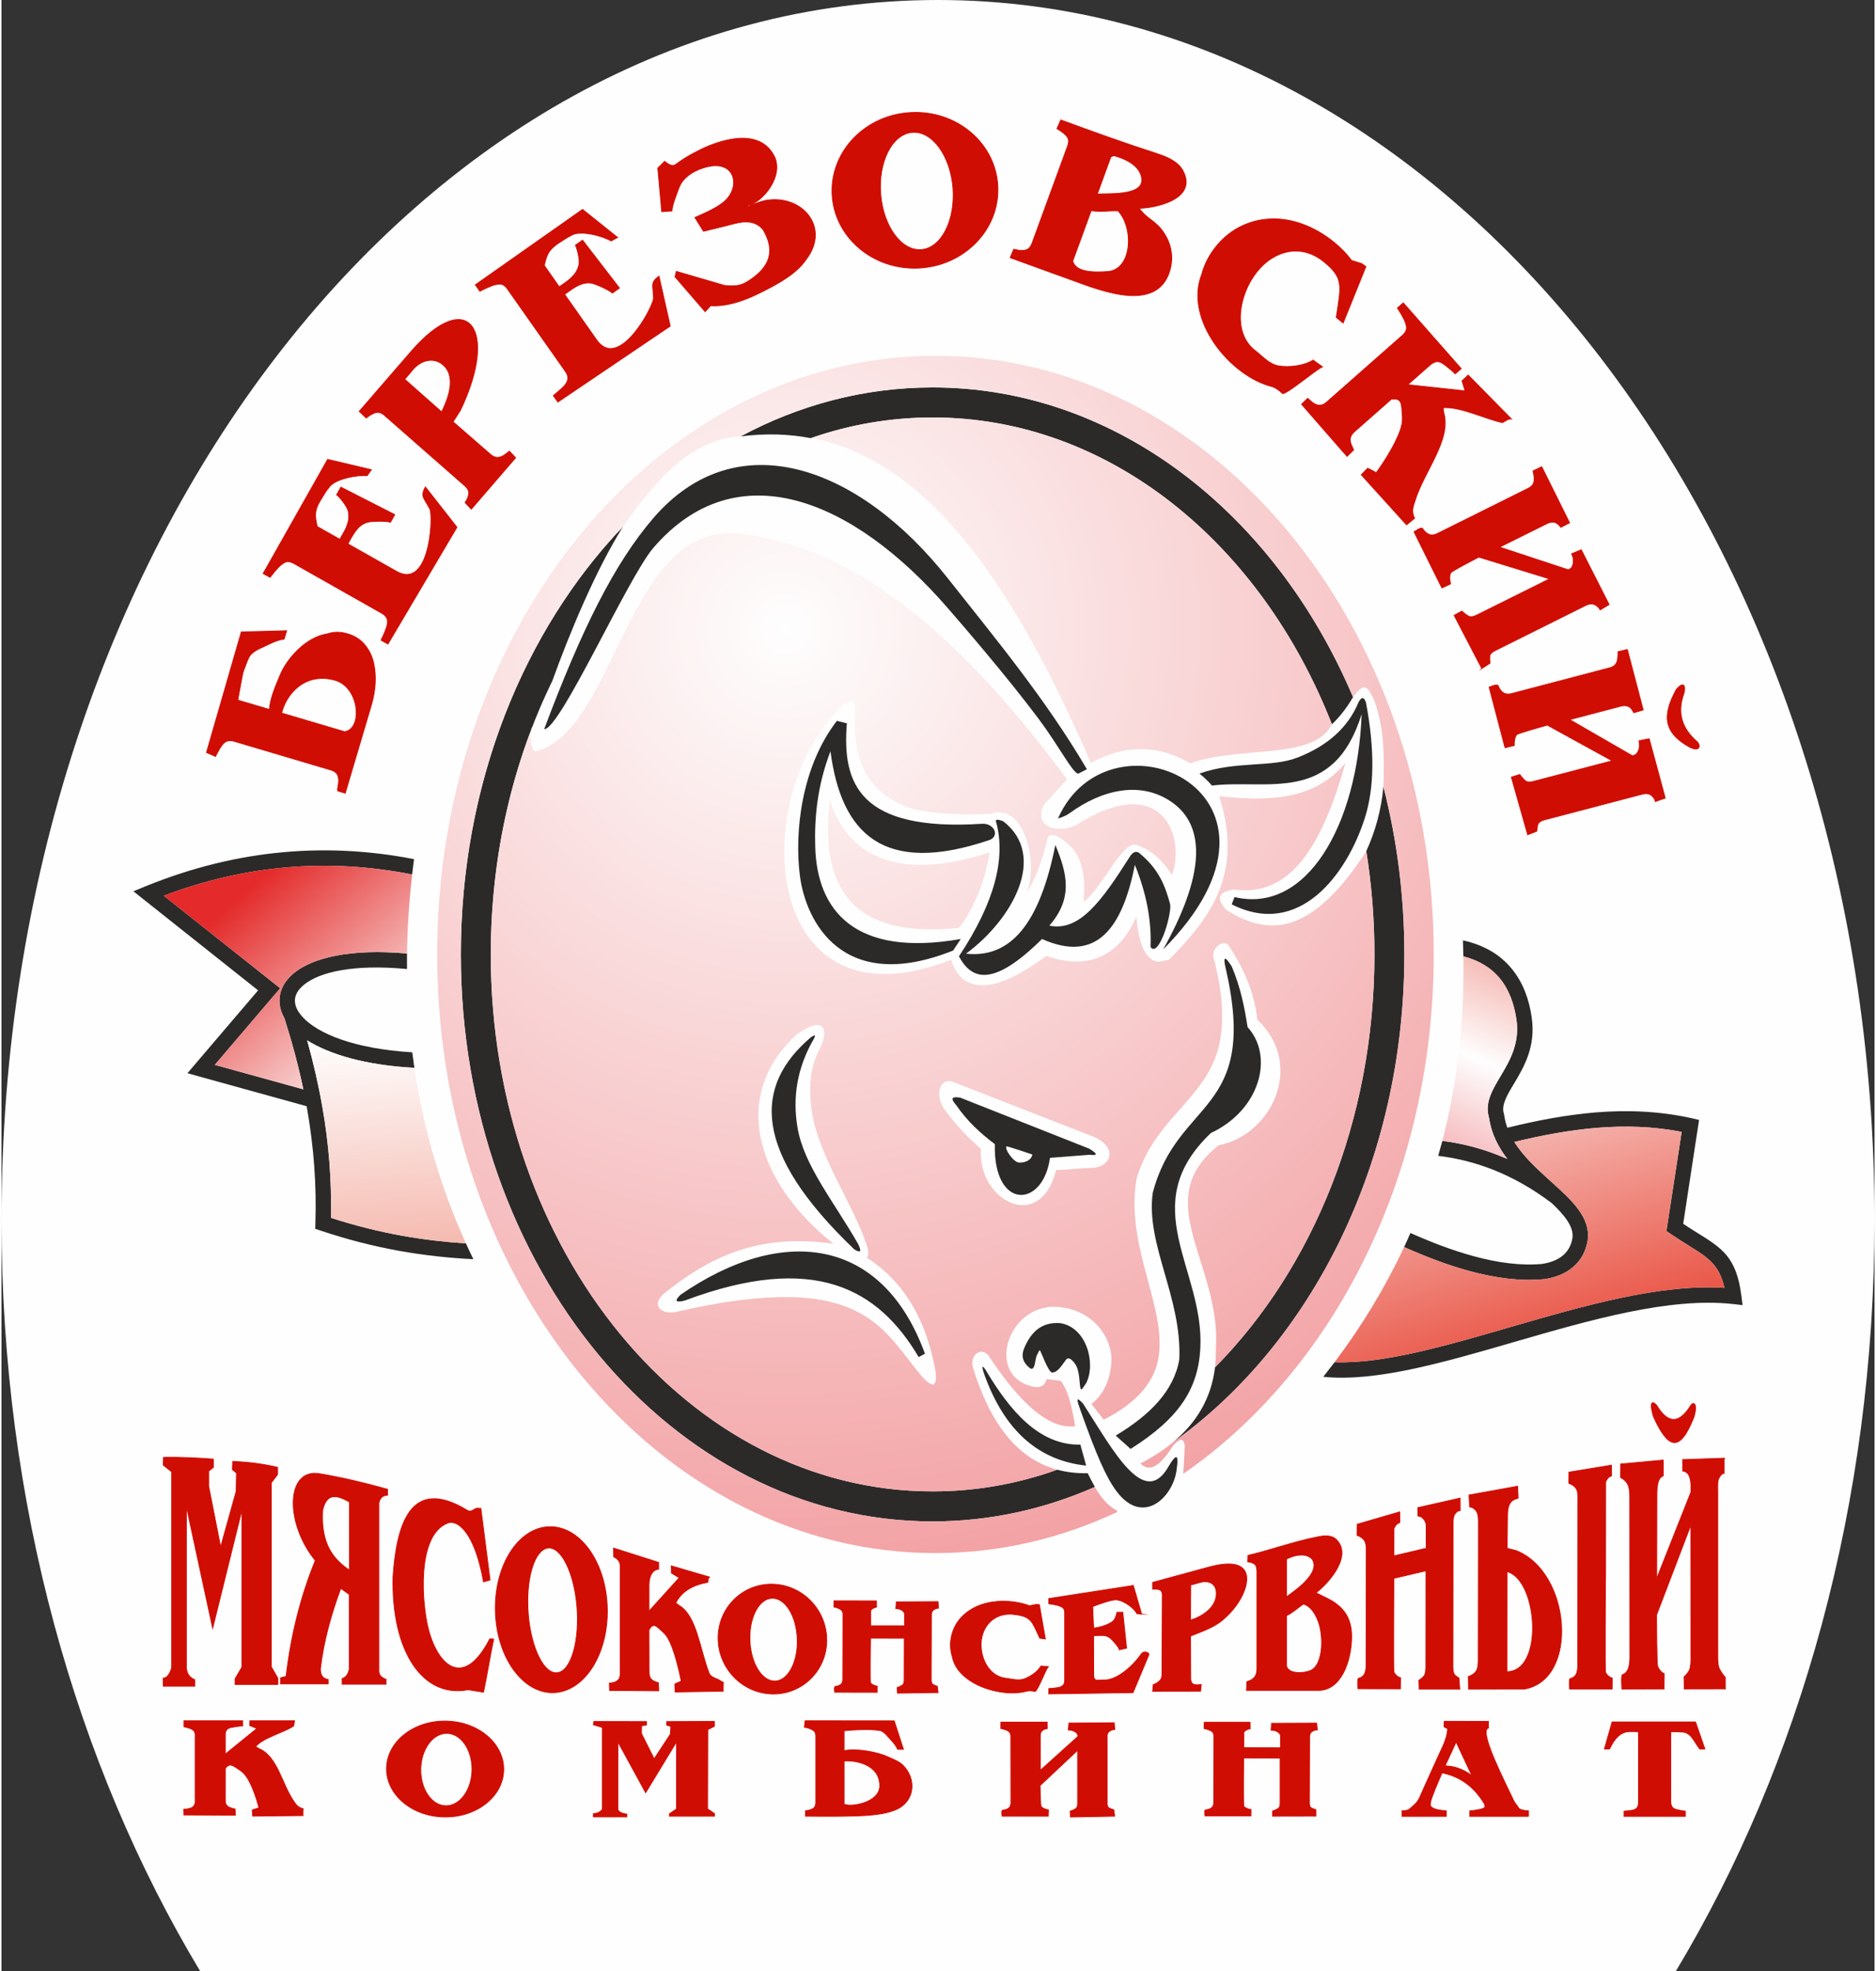 <?xml version="1.0" encoding="UTF-8"?>
<!DOCTYPE svg PUBLIC "-//W3C//DTD SVG 1.1//EN" "http://www.w3.org/Graphics/SVG/1.1/DTD/svg11.dtd">
<!-- Creator: CorelDRAW 2018 (64-Bit) -->
<svg xmlns="http://www.w3.org/2000/svg" xml:space="preserve" width="200px" height="210px" version="1.1" style="shape-rendering:geometricPrecision; text-rendering:geometricPrecision; image-rendering:optimizeQuality; fill-rule:evenodd; clip-rule:evenodd"
viewBox="0 0 206.56 217.23"
 xmlns:xlink="http://www.w3.org/1999/xlink">
 <rect x="0" y="0" width="206.56" height="217.23" fill="#333333" stroke="none"/>
 <defs>
  <style type="text/css">
   <![CDATA[
    .str0 {stroke:#D00D03;stroke-width:0.09;stroke-miterlimit:22.926}
    .fil0 {fill:#FEFEFE}
    .fil1 {fill:#2B2A29}
    .fil8 {fill:#D00D03}
    .fil7 {fill:#D00D03;fill-rule:nonzero}
    .fil6 {fill:url(#id0)}
    .fil3 {fill:url(#id1)}
    .fil5 {fill:url(#id2)}
    .fil4 {fill:url(#id3)}
    .fil2 {fill:url(#id4)}
   ]]>
  </style>
  <linearGradient id="id0" gradientUnits="userSpaceOnUse" x1="171.72" y1="147.85" x2="165.3" y2="126.46">
   <stop offset="0" style="stop-opacity:1; stop-color:#E95445"/>
   <stop offset="1" style="stop-opacity:1; stop-color:#F4B0AA"/>
  </linearGradient>
  <linearGradient id="id1" gradientUnits="userSpaceOnUse" x1="24.83" y1="100.04" x2="38.36" y2="115.43">
   <stop offset="0" style="stop-opacity:1; stop-color:#E42A2A"/>
   <stop offset="1" style="stop-opacity:1; stop-color:#F7CFCE"/>
  </linearGradient>
  <linearGradient id="id2" gradientUnits="userSpaceOnUse" x1="158.2" y1="127.17" x2="167.84" y2="105.96">
   <stop offset="0" style="stop-opacity:1; stop-color:#F5B2B6"/>
   <stop offset="0.49" style="stop-opacity:1; stop-color:#FEFEFE"/>
   <stop offset="1" style="stop-opacity:1; stop-color:#F4B0AA"/>
  </linearGradient>
  <linearGradient id="id3" gradientUnits="userSpaceOnUse" x1="43.31" y1="137.43" x2="41.62" y2="114.26">
   <stop offset="0" style="stop-opacity:1; stop-color:#F5BAB0"/>
   <stop offset="1" style="stop-opacity:1; stop-color:#FEFEFE"/>
  </linearGradient>
  <radialGradient id="id4" gradientUnits="userSpaceOnUse" gradientTransform="matrix(-2.42 -2.981 2.974 -2.426 89 496)" cx="86.51" cy="69.56" r="65.98" fx="86.51" fy="69.56">
   <stop offset="0" style="stop-opacity:1; stop-color:#FEFEFE"/>
   <stop offset="1" style="stop-opacity:1; stop-color:#E31E24"/>
  </radialGradient>
 </defs>
 <g id="Layer_x0020_1">
  <g id="_2024928919424">
   <path class="fil0" d="M103.28 0c57.04,0 103.28,60.19 103.28,134.45 0,31.22 -8.18,59.96 -21.9,82.78l-162.76 0c-13.72,-22.82 -21.9,-51.56 -21.9,-82.78 0,-74.26 46.24,-134.45 103.28,-134.45z"/>
   <g>
    <path class="fil1" d="M151.41 105.19c0,18.3 -6.84,34.66 -17.58,45.51 -0.41,3.43 -2.06,6.15 -4.7,8.31 15.31,-10.88 25.58,-30.91 25.58,-53.82 0,-6.44 -0.81,-12.64 -2.31,-18.49 -0.23,2.56 -0.91,4.98 -1.89,7.11 0.59,3.68 0.9,7.49 0.9,11.38zm-42.9 45.76c2.67,4.49 5.89,8.35 10.47,8.27 0.22,0.77 0.43,1.54 0.64,2.31 -5.08,-0.54 -8.97,-3.65 -11.28,-10.18 -0.28,-0.89 -0.15,-0.86 0.17,-0.4zm10.77 3.75c-0.85,-0.92 -0.69,-0.38 -0.26,0.81 1.72,4.81 2.77,7.29 3.98,8.89 2.97,3.91 6.37,0.46 6.62,-2.63 0.22,-1.51 -0.09,-1.56 -0.9,-0.17 -2.69,4.78 -6.1,-1.72 -9.44,-6.9zm15.73 -47.96c-0.32,-1.36 -0.09,-1.43 0.67,-0.21 0.96,2.27 1.4,4.48 1.74,6.67 2.94,3.22 1.39,9.13 -4.04,11.67 -8.43,8.01 -0.73,14.98 -1.17,23.7 -0.23,4.48 -2.31,7.73 -7.69,11.12 -0.55,-0.49 -1.09,-0.98 -1.64,-1.47 3.73,-2.24 6.41,-4.9 7.01,-8.39 0.3,-6.85 -3.71,-12.64 -2.93,-18.35 2.73,-10.5 11.76,-8.66 8.05,-24.74zm-24.19 19.61c-0.05,-0.1 2.86,0.89 2.86,0.89 -0.08,0.73 -1.14,1.02 -1.64,0.85 -0.5,-0.17 -1.4,-1.39 -1.22,-1.74zm-1.27 -0.25c-0.19,7.29 5.31,7.1 6.08,1.51l4.39 -0.34c0.9,0.11 0.87,-0.11 -0.06,-0.67l-14.24 -5.63c-1.2,-0.18 -0.9,0.3 -0.4,0.87 1.16,1.7 2.62,3.05 4.23,4.26zm-15.07 11.02c-2.62,-4.6 -5.99,-8.66 -6.69,-12.83 -0.57,-3.35 -0.05,-6.63 1.81,-9.82 0.14,-0.27 0.25,-0.52 -0.31,-0.17 -6.33,5.35 -6.56,12.59 4.75,23.39 0.79,0.5 0.79,0.16 0.44,-0.57zm7.36 12.08c-4.69,-12.9 -15.75,-14.23 -26.94,-6.51 -0.76,0.73 -0.51,0.89 0.45,0.65 14.3,-5.36 21.36,-1.28 25.8,6.23l0.69 -0.37zm14.59 12.78c-4.36,1.56 -8.97,2.39 -13.75,2.39 -26.9,0 -48.72,-26.5 -48.72,-59.18 0,-11.01 2.47,-21.32 6.79,-30.15 1.88,-5.22 4.78,-12.21 7.81,-17.02 -10.97,11.46 -17.9,28.34 -17.9,47.17 0,34.5 23.29,62.49 52.02,62.49 6.29,0 12.32,-1.34 17.9,-3.8 -0.28,-0.49 -0.53,-1 -0.79,-1.51 -1.2,0.02 -2.32,-0.11 -3.36,-0.39zm3.27 -77.2c-4.61,-7.85 -10.37,-14.74 -15.28,-20.97 -9.86,-12.52 -23.38,-17.34 -32.53,-6.71 -4.27,4.96 -7.87,12.15 -12.04,23.26 1.72,0.13 9.23,-16.71 12.04,-19.98 9.15,-10.63 21.97,-5.49 32.53,6.71 1.21,1.4 6.3,7.25 9.96,12.14 2.31,3.1 3.75,5.97 4.36,6.04l0.12 -0.06 0.84 -0.43zm-2.93 61.05c2.86,0.44 3.97,4.4 2.85,6.61 -0.5,0.7 -0.61,1.11 -0.71,-0.02 -0.09,-1.13 -0.2,-1.93 -0.88,-2.52 -0.26,-0.28 -0.53,-0.18 -0.61,-0.07 -0.55,0.74 -0.93,1.4 -1.52,1.44 -0.22,0.07 -0.63,-0.67 -1.17,-1.99 -0.28,-0.69 -0.22,-0.53 -0.54,0.08 -0.25,0.48 -0.16,1.78 -0.76,1.44 -0.52,-0.41 -1.1,-1.08 -0.66,-2.17 0.77,-1.88 1.99,-2.96 4,-2.8zm-14.09 -99.82c19.44,0 36.22,13.83 44.04,33.82 0.82,-0.78 1.61,-1.76 2.33,-3 -8.6,-20.26 -26.14,-34.13 -46.37,-34.13 -7.54,0 -14.71,1.93 -21.18,5.4 2.77,-0.36 5.35,-0.27 7.75,0.19 4.27,-1.49 8.77,-2.28 13.43,-2.28zm47.32 32.7c-0.46,12.22 -6.06,22.05 -14.02,20.16l-0.31 0.8c7.45,3.77 12.69,-3.3 14.67,-9.48 1.04,-3.23 1.15,-7.43 0.13,-12.79 -0.18,-0.45 -0.4,-0.75 -0.8,-0.03 -1.17,2.84 -3.46,4.84 -6.73,6.12 -2.88,1.13 -6.86,0.35 -10.83,1.77 0.22,0.17 0.43,0.35 0.63,0.54 0.27,0.25 0.52,0.51 0.75,0.78 6.11,-0.74 13.37,2.15 16.51,-7.87zm-32.23 10.93c3.62,-2.64 7.84,-3.58 11.21,-1.29 4.07,2.76 3.53,8.44 -0.87,16.29 17.09,-17.17 -5.91,-27.29 -11.6,-14.43 0.48,-0.15 0.92,-0.32 1.26,-0.57zm-8.05 1.06c1.01,3.88 -0.13,8.68 -4.13,14.7 1.42,2.66 3.8,3.39 9.16,-1.91 6.04,2.7 8.87,-1.23 10.24,-8.17 1.23,3.02 1.85,6.03 1.73,9.05 0.85,1.24 2.29,-3.28 2.17,-4.68 -0.56,-2.13 -1.32,-3.93 -3.31,-5.58 -0.19,-0.21 -0.65,-0.47 -1.14,0.3 -3.07,4.83 -5.53,8.3 -8.88,7.61 2.65,-3.04 1.96,-5.77 0.66,-8.89 -1.74,8.76 -4.98,12.5 -9.85,11.98 5.12,-3.77 9.02,-10.78 4.11,-14.59 -0.61,-0.24 -0.97,-0.27 -0.76,0.18zm-3.93 12.79c-11.73,2.06 -15.86,-3.18 -16.05,-10.16 -0.09,-3.06 0.18,-6.61 1.68,-10.53 1.19,9.05 5.8,13.77 17.57,9.77 1.09,-0.44 0.52,-1.83 -0.83,-1.78 -13.59,0.88 -15.47,-4.45 -14.93,-11.07l-1.1 -0.27c-3.91,5.04 -4.71,12.29 -4.07,17.15 0.65,4.87 4.63,13.06 16.89,8.16l0.84 -1.27z"/>
    <path class="fil2" d="M82.14 58.92c-13.19,-2.33 -14.12,21.51 -23.18,23.88 -0.68,0.12 -0.77,-2.4 -0.44,-2.65 -2.93,7.61 -4.56,16.09 -4.56,25.04 0,32.68 21.82,59.18 48.72,59.18 4.78,0 9.39,-0.83 13.75,-2.39 -4.44,-1.2 -7.43,-5.15 -9.3,-11.27 -0.38,-1.21 0.75,-2.31 1.68,-1.37 3.8,5.79 6.97,8.21 9.6,7.84 -0.35,-1.81 -0.59,-3.59 -1.58,-4.99l-1.57 -0.2c-0.22,0.9 -0.9,1.02 -1.78,0.77 -4.76,-1.31 -2.64,-8.54 2.41,-8.74 4.54,0.02 6.55,3.55 6.52,5.79 -0.02,1.54 -0.52,3.63 -2.21,4.92l1.35 1.74c3.6,-1.81 5.63,-4.14 6.06,-6.92 0.86,-5.6 -3.72,-12.25 -2.43,-19.65 1.73,-5.81 6.18,-8.07 8.3,-12.44 1.35,-2.77 1.61,-6.59 0.17,-11.98 -0.2,-1.09 1.25,-2.15 1.78,-1.12 2.04,3.14 2.81,5.7 3.07,8.03 5.33,5.01 1.5,12.75 -4.24,13.82 -7.83,6.1 0.32,13.02 -0.34,22.55 0.01,0.67 -0.02,1.32 -0.09,1.94 10.74,-10.85 17.58,-27.21 17.58,-45.51 0,-3.89 -0.31,-7.7 -0.9,-11.38 -6.23,9.64 -11.01,9.26 -15.45,6.47 -1.41,-1.61 -0.42,-1.98 0.77,-2.25 6.63,0.98 9.97,-5.45 12.39,-13.96 -3.47,4.2 -8.58,4.24 -13.93,3.68 2.77,8.65 -1.09,13.51 -5.54,18.02l-1.18 0.24c-1.55,-0.23 -2.15,-2.21 -2.42,-4.96 -1.64,3.73 -4.7,6.12 -9.92,4.3 -6.49,4.84 -9.49,3.66 -10.5,0.43 -20.64,8.1 -22.6,-17.25 -12.4,-27.62 0.33,-0.34 1.81,-1.54 1.81,-0.29 -0.33,5.08 0.68,9.46 6.45,11.32 2.96,0.61 5.77,0.62 8.56,0.5 3.6,-1.31 5.28,5.47 3.89,8.74 1.12,-1.78 1.81,-3.9 2.35,-6.12 0.45,-0.82 1.81,0.33 2.24,0.71 1.61,1.43 1.96,3.69 1.69,6.35 1.78,-1.01 4.31,-6.76 5.81,-6.26 1.8,0.58 2.97,1.84 3.95,3.31 1.52,-4.07 -0.99,-11.6 -10.63,-5.45 -2.41,1.03 -4.66,-0.1 -3.46,-2.31l2.52 -2.77c-10.85,-14.63 -22.37,-25.24 -35.37,-26.97zm22.94 60.38l15.48 6.03c2.45,1.13 1.9,3.12 -0.07,3.38 -1.51,0.02 -2.68,0.21 -4.19,0.24 -1.76,7.07 -8.69,3.35 -8.29,-2.32 -1.65,-1.49 -2.48,-2.32 -3.9,-4.22 -1.33,-1.65 -0.62,-3.84 0.97,-3.11zm-17.36 -5.3c3.38,-2.35 3.33,-0.17 2.62,1.41 -1.08,1.87 -1.43,4.26 -0.95,7.24 0.79,4.87 4.42,9.84 6.03,14.58 0.22,0.65 0.23,1.12 0.03,1.4 4.13,2.66 6.54,6.89 7.54,12.41 0.24,1.77 -0.23,2.01 -1.42,0.74 -4.47,-5.22 -6.38,-12 -27.23,-7.18 -1.49,0.31 -2.86,-0.71 -1.22,-2.08 4.74,-3.77 10.12,-6.68 18.63,-5.44 -8.93,-7.14 -11.19,-16.58 -4.03,-23.08zm-37.06 -8.81c0,-17.99 6.33,-34.2 16.45,-45.6 0.13,-0.14 0.25,-0.28 0.38,-0.41 0.29,-0.44 0.77,-0.74 1.07,-1.16 3.72,-5.28 7.6,-9.64 12.94,-9.92 6.47,-3.47 13.64,-5.4 21.18,-5.4 20.23,0 37.77,13.87 46.37,34.13 1.28,-1.72 1.59,-1.21 2.34,0.37 1.16,3.16 1.1,6.44 1.01,9.5 1.5,5.85 2.31,12.05 2.31,18.49 0,22.91 -10.27,42.94 -25.58,53.82 -1.02,0.84 -2.2,1.6 -3.52,2.28 1.01,1.07 2.22,0.22 3.58,-1.94 0.89,-0.99 1.22,-0.75 1.31,0.04l-0.17 3.04c16.5,-11.38 27.62,-32.76 27.62,-57.24 0,-36.43 -24.61,-65.98 -54.95,-65.98 -30.34,0 -54.95,29.55 -54.95,65.98 0,36.43 24.61,65.98 54.95,65.98 7.09,0 13.87,-1.62 20.09,-4.55l-0.15 -0.17c-1.09,-0.62 -1.78,-1.55 -2.36,-2.57 -5.58,2.46 -11.61,3.8 -17.9,3.8 -28.73,0 -52.02,-27.99 -52.02,-62.49zm40.69 -17.02c-1.13,9.64 2.41,15.35 14.26,14.09 1.78,-2.37 2.92,-5.41 3.36,-8.32 -10.81,3.53 -15.86,-0.17 -17.62,-5.77zm-2.04 -39.9c13.44,2.6 22.78,17.3 30.83,35.81 4.03,-2.17 7.64,-1.89 10.96,0.05 5.63,-2.01 13.58,-0.28 15.62,-4.3 -7.82,-19.99 -24.6,-33.82 -44.04,-33.82 -4.63,0 -9.12,0.79 -13.37,2.26z"/>
    <path class="fil1" d="M30.05 108.37l-12.15 -9.65c4.57,-1.72 9.02,-2.72 13.39,-3.11 4.75,-0.43 9.42,-0.13 14,0.77 0.03,-0.28 0.07,-0.56 0.1,-0.85 0.04,-0.28 0.07,-0.56 0.11,-0.84 -4.69,-0.91 -9.47,-1.21 -14.36,-0.77 -4.98,0.44 -10.05,1.65 -15.25,3.76l-1.34 0.55 1.14 0.91 12.61 10.01 -6.93 8.12 -0.86 1.01 1.28 0.36 11.86 3.28c-0.06,-0.31 -0.11,-0.62 -0.17,-0.93 -0.07,-0.31 -0.13,-0.62 -0.19,-0.93l-9.76 -2.7 6.63 -7.77 0.58 -0.67 -0.69 -0.55zm3.27 0.19c1.74,-1.44 5.53,-2.32 11.4,-1.76 0,-0.29 0,-0.57 0,-0.86 0,-0.28 0,-0.56 0,-0.85 -6.27,-0.57 -10.45,0.48 -12.49,2.17l0 0c-0.99,0.82 -1.52,1.81 -1.57,2.86 -0.03,0.7 0.15,1.41 0.54,2.09 0.19,0.33 0.42,0.66 0.71,0.97 0.2,0.23 0.42,0.45 0.68,0.66 0.33,0.28 0.7,0.55 1.12,0.82 2.43,1.53 6.38,2.74 11.83,3.03 -0.05,-0.28 -0.09,-0.57 -0.12,-0.85 -0.04,-0.29 -0.08,-0.58 -0.12,-0.86 -6.41,-0.39 -10.44,-2.06 -12.13,-3.93 -0.16,-0.19 -0.3,-0.37 -0.42,-0.55 -0.26,-0.41 -0.39,-0.82 -0.39,-1.2 0,-0.03 0,-0.07 0,-0.1 0.03,-0.57 0.35,-1.13 0.96,-1.63l0 -0.01zm3.01 25.66c0.1,-4.22 -0.25,-8.26 -0.93,-12.15 -0.44,-2.52 -1.01,-4.99 -1.69,-7.41 -0.42,-0.27 -0.79,-0.54 -1.12,-0.82 -0.26,-0.21 -0.48,-0.43 -0.68,-0.66 -0.29,-0.31 -0.52,-0.64 -0.71,-0.97 0.82,2.57 1.53,5.18 2.09,7.85 0.06,0.31 0.12,0.62 0.19,0.93 0.06,0.31 0.11,0.62 0.17,0.93 0.03,0.14 0.05,0.29 0.08,0.43 0.69,4 1.03,8.13 0.89,12.45l-0.02 0.63 0.6 0.2c2.97,1 5.84,1.72 8.65,2.23 2.8,0.5 5.52,0.79 8.19,0.92 -0.14,-0.29 -0.28,-0.58 -0.42,-0.87 -0.13,-0.29 -0.27,-0.58 -0.4,-0.87 -2.31,-0.15 -4.66,-0.42 -7.07,-0.85 -2.53,-0.46 -5.13,-1.1 -7.82,-1.97z"/>
    <path class="fil3" d="M32.23 107.26c2.04,-1.69 6.22,-2.74 12.49,-2.17 0.05,-2.84 0.23,-5.75 0.57,-8.71 -4.58,-0.9 -9.25,-1.2 -14,-0.77 -4.37,0.39 -8.82,1.39 -13.39,3.11l12.15 9.65 0.69 0.55 -0.58 0.67 -6.63 7.77 9.76 2.7c-0.56,-2.67 -1.27,-5.28 -2.09,-7.85 -0.39,-0.68 -0.57,-1.39 -0.54,-2.09 0.05,-1.05 0.58,-2.04 1.57,-2.86l0 0z"/>
    <path class="fil4" d="M45.54 117.69c-5.45,-0.29 -9.4,-1.5 -11.83,-3.03 0.68,2.42 1.25,4.89 1.69,7.41 0.68,3.89 1.03,7.93 0.93,12.15 2.69,0.87 5.29,1.51 7.82,1.97 2.41,0.43 4.76,0.7 7.07,0.85 -2.77,-6.11 -4.68,-12.55 -5.68,-19.35z"/>
    <g>
     <path class="fil1" d="M165.14 127.35c-2,-0.8 -4.08,-1.34 -6.24,-1.61 -0.15,0.55 -0.3,1.1 -0.46,1.65 2.1,0.25 4.13,0.77 6.08,1.54 2.25,0.89 4.41,2.13 6.47,3.69 0.01,0.01 0.02,0.02 0.04,0.03l1.03 -1.35c-1.92,-1.46 -3.91,-2.65 -5.99,-3.57 -0.31,-0.13 -0.62,-0.26 -0.93,-0.38zm4.77 11.95l0 0zm-4.59 -20.7c-0.95,1.6 -1.76,2.96 -1.27,4.6 0.25,1.74 1.01,3.22 2.02,4.53 2.08,0.92 4.07,2.11 5.99,3.57l-1.03 1.35c-0.02,-0.01 -0.03,-0.02 -0.04,-0.03 1.38,1.32 2.41,2.56 2.26,3.81 -0.13,0.83 -0.5,1.45 -1,1.89 -0.61,0.54 -1.44,0.84 -2.34,0.98 -2.35,0.22 -4.92,-0.13 -7.59,-0.86 -2.27,-0.62 -4.61,-1.51 -6.94,-2.55 -0.22,0.52 -0.46,1.03 -0.7,1.55 2.42,1.08 4.84,2 7.19,2.64 2.87,0.78 5.66,1.15 8.25,0.9l0.04 0c1.2,-0.18 2.34,-0.61 3.21,-1.38 0.79,-0.69 1.35,-1.64 1.56,-2.9l0 -0.02c0.33,-2.52 -1.75,-4.39 -4.08,-6.49 -1.44,-1.3 -2.99,-2.7 -4.01,-4.33 -0.36,0.08 -0.72,0.17 -1.07,0.26l-0.42 -1.65c0.24,-0.06 0.48,-0.12 0.72,-0.18 -0.17,-0.44 -0.28,-0.91 -0.35,-1.39l-0.01 -0.08 -0.02 -0.07c-0.31,-0.94 0.33,-2.02 1.09,-3.28 1.12,-1.88 2.45,-4.11 1.97,-7.36 -0.27,-1.88 -0.91,-3.8 -2.23,-5.38 -1.18,-1.43 -2.9,-2.55 -5.35,-3.09 0.02,0.59 0.04,1.18 0.05,1.76 1.83,0.48 3.11,1.34 4,2.41 1.08,1.3 1.61,2.93 1.85,4.55 0.39,2.65 -0.77,4.6 -1.75,6.24zm0.03 5.87l0.42 1.65c0.35,-0.09 0.71,-0.18 1.07,-0.26 3.05,-0.74 6.09,-1.31 9.13,-1.56 3.12,-0.25 6.22,-0.16 9.32,0.45l-0.73 4.76 -0.87 5.64 -0.08 0.53 0.44 0.3c0.78,0.53 1.46,0.95 2.06,1.33 2.06,1.28 3.33,2.07 3.9,4.63 -7.11,-0.46 -15.55,1.98 -23.65,4.33 -7.16,2.08 -14.05,4.07 -19.34,3.86 -0.41,0.54 -0.83,1.08 -1.25,1.61 5.74,0.6 13.25,-1.57 21.06,-3.84 8.37,-2.42 17.1,-4.95 24.11,-4.18l1.07 0.12 -0.14 -1.07c-0.55,-4.22 -2.11,-5.19 -4.86,-6.9 -0.48,-0.3 -1.01,-0.63 -1.55,-0.99l0.78 -5.12 0.85 -5.55 0.12 -0.78 -0.77 -0.18c-3.54,-0.79 -7.08,-0.93 -10.6,-0.65 -3.26,0.27 -6.52,0.89 -9.77,1.69l-0.72 0.18z"/>
     <path class="fil5" d="M158.9 125.74c2.16,0.27 4.24,0.81 6.24,1.61 0.31,0.12 0.62,0.25 0.93,0.38 -1.01,-1.31 -1.77,-2.79 -2.02,-4.53 -0.49,-1.64 0.32,-3 1.27,-4.6 0.98,-1.64 2.14,-3.59 1.75,-6.24 -0.24,-1.62 -0.77,-3.25 -1.85,-4.55 -0.89,-1.07 -2.17,-1.93 -4,-2.41 0.12,7.13 -0.65,13.91 -2.32,20.34z"/>
     <path class="fil6" d="M170.85 130.19c2.33,2.1 4.41,3.97 4.08,6.49l0 0.02c-0.21,1.26 -0.77,2.21 -1.56,2.9 -0.87,0.77 -2.01,1.2 -3.21,1.38l-0.04 0c-2.59,0.25 -5.38,-0.12 -8.25,-0.9 -2.35,-0.64 -4.77,-1.56 -7.19,-2.64 -2.06,4.42 -4.62,8.65 -7.66,12.69 5.29,0.21 12.18,-1.78 19.34,-3.86 8.1,-2.35 16.54,-4.79 23.65,-4.33 -0.57,-2.56 -1.84,-3.35 -3.9,-4.63 -0.6,-0.38 -1.28,-0.8 -2.06,-1.33l-0.44 -0.3 0.08 -0.53 0.87 -5.64 0.73 -4.76c-3.1,-0.61 -6.2,-0.7 -9.32,-0.45 -3.04,0.25 -6.08,0.82 -9.13,1.56 1.02,1.63 2.57,3.03 4.01,4.33z"/>
    </g>
    <g>
     <path class="fil7 str0" d="M38.18 69.86c0.75,0.22 1.36,0.6 1.84,1.15 0.47,0.55 0.81,1.2 1,1.96 0.18,0.74 0.24,1.5 0.2,2.31 -0.05,0.81 -0.19,1.62 -0.43,2.43l-2.88 9.71 -0.83 -0.25c0.05,-0.24 -0.07,0.04 0.01,-0.36 0.07,-0.4 0.11,-0.68 0.09,-0.85 -0.01,-0.32 -0.09,-0.56 -0.23,-0.73 -0.15,-0.17 -0.36,-0.29 -0.64,-0.37l-10.68 -3.17c-0.25,-0.07 -0.47,-0.08 -0.69,-0.03 -0.2,0.05 -0.42,0.21 -0.63,0.49 -0.16,0.2 -0.32,0.47 -0.5,0.82 -0.18,0.35 -0.12,0.21 -0.2,0.4l-1 -0.43 3.84 -13.29 5 -0.14 -0.28 0.93c-0.92,0.11 -1.62,0.56 -2.42,0.91 -0.8,0.34 -1.29,0.72 -1.47,1.12 -0.12,0.25 -0.24,0.53 -0.36,0.87 -0.12,0.33 -0.27,0.66 -0.34,1.02l-0.52 2.8 3.48 1.03c0.1,-1.16 0.61,-2.44 1.24,-3.9 0.7,-1.63 2.73,-4.08 5.21,-4.44 0.67,-0.23 1.4,-0.23 2.19,0.01zm-1.4 5.11c-3.35,-0.94 -5.41,1.59 -5.88,3.62l6.93 2.05c2.03,-0.25 1.68,-4.91 -1.05,-5.67z"/>
     <path class="fil7 str0" d="M40.79 51.77l-0.47 0.66c-0.93,-0.12 -3.59,0.31 -4.22,1.32 -0.17,0.19 -0.37,0.48 -0.6,0.87 -0.23,0.38 -0.44,0.7 -0.57,0.96 -0.41,0.86 -0.34,1.45 -0.11,2.45l2.49 1.41 0.42 -0.73c0.23,-0.4 0.39,-0.79 0.49,-1.16 0.1,-0.38 0.11,-0.77 0.03,-1.18 -0.06,-0.25 -0.22,-0.57 -0.5,-0.95 -0.28,-0.39 -0.54,-0.68 -0.79,-0.89l0.47 -0.84 5.94 3.03 -0.47 0.84c-0.43,-0.16 -2.11,-0.13 -2.55,0 -0.37,0.11 -0.69,0.3 -0.97,0.58 -0.27,0.28 -0.52,0.64 -0.77,1.07l-0.41 0.73 5.36 3.03c3.58,2.03 4.06,-5.53 3.71,-6.81 -0.63,-1.27 -1.14,-1.39 -0.52,-2.49l3.48 4.44 -7.61 12.87 -0.76 -0.42c0.11,-0.22 0.24,-0.51 0.4,-0.88 0.15,-0.38 0.25,-0.65 0.28,-0.82 0.05,-0.34 0.03,-0.6 -0.08,-0.78 -0.1,-0.19 -0.28,-0.35 -0.52,-0.49l-9.7 -5.49c-0.24,-0.13 -0.45,-0.2 -0.65,-0.2 -0.2,-0.01 -0.44,0.11 -0.74,0.35 -0.18,0.14 -0.4,0.37 -0.67,0.68 -0.25,0.31 -0.44,0.54 -0.56,0.7l-0.76 -0.42 7.11 -12.58 4.82 1.14z"/>
     <path class="fil7 str0" d="M45.15 41.01l-0.68 0.79 4.07 3.6c0.63,-1.27 1.77,-3.95 0.04,-5.28 -0.95,-0.73 -2.41,-0.51 -3.43,0.89zm5.45 4.24l-0.8 1.24 4.12 3.58c0.2,0.18 0.41,0.29 0.63,0.33 0.22,0.05 0.49,-0.02 0.79,-0.18 0.15,-0.09 0.38,-0.26 0.67,-0.5l0.69 0.73 -4.89 5.67 -0.68 -0.73c0.14,-0.22 0.23,-0.39 0.28,-0.51 0.12,-0.32 0.15,-0.58 0.09,-0.77 -0.06,-0.19 -0.2,-0.39 -0.43,-0.59l-8.82 -7.73c-0.19,-0.18 -0.4,-0.28 -0.61,-0.33 -0.21,-0.05 -0.47,0.02 -0.78,0.19 -0.19,0.09 -0.39,0.23 -0.63,0.42l-0.78 -0.73 5.72 -6.6c6.28,-7.24 9.73,-2.44 5.43,6.51z"/>
     <path class="fil7 str0" d="M67.94 26.17l-0.71 0.39c-0.79,-0.5 -3.37,-1.25 -4.38,-0.62 -0.23,0.11 -0.54,0.28 -0.91,0.53 -0.37,0.25 -0.7,0.44 -0.92,0.63 -0.75,0.6 -0.93,1.16 -1.16,2.16l1.65 2.35 0.69 -0.48c0.38,-0.27 0.69,-0.55 0.94,-0.85 0.26,-0.29 0.43,-0.64 0.53,-1.05 0.06,-0.25 0.05,-0.61 -0.04,-1.07 -0.09,-0.47 -0.2,-0.85 -0.33,-1.14l0.78 -0.55 4.07 5.28 -0.78 0.55c-0.32,-0.32 -1.86,-1.02 -2.31,-1.09 -0.38,-0.06 -0.75,-0.02 -1.12,0.11 -0.37,0.14 -0.75,0.35 -1.16,0.64l-0.68 0.48 3.54 5.03c2.37,3.37 6.04,-3.26 6.27,-4.56 -0.02,-1.42 -0.43,-1.74 0.6,-2.47l1.24 5.5 -12.39 8.37 -0.5 -0.71c0.18,-0.15 0.43,-0.35 0.73,-0.62 0.31,-0.27 0.51,-0.48 0.61,-0.62 0.19,-0.28 0.28,-0.53 0.26,-0.74 -0.01,-0.21 -0.1,-0.44 -0.26,-0.67l-6.41 -9.11c-0.16,-0.22 -0.32,-0.37 -0.5,-0.46 -0.18,-0.09 -0.45,-0.09 -0.82,0 -0.23,0.05 -0.53,0.16 -0.89,0.32 -0.37,0.17 -0.64,0.3 -0.82,0.4l-0.5 -0.71 11.82 -8.31 3.86 3.09z"/>
     <path class="fil7 str0" d="M88.78 28.54c-1.08,1.61 -3,2.69 -5.33,3.83 -2,0.98 -3.75,1.42 -5.24,1.32l-0.61 0.66 -3.32 -3.84 0.14 -0.6 5.31 1.55c1.01,0.1 1.73,0.09 2.55,-0.43 1.88,-1.19 3.4,-2.89 1.7,-5.73 -1.13,-1.38 -2.9,-0.71 -4.08,-0.42l-2.48 0.61 -0.95 -1.52c1.08,-0.48 2.67,-1.12 3.5,-2.01 1.58,-1.7 0.77,-4.62 -2.71,-3.41 -1.06,0.36 -2.18,1.06 -2.58,2.24 -0.23,0.65 -0.7,1.73 -0.74,2.46l-1.13 0.08 -0.43 -4.8 0.75 -0.75c0.37,0.29 0.82,0.65 1.26,0.32 0.67,-0.48 1.25,-0.9 2.72,-1.62 1.94,-0.95 6.37,-2.54 8.08,0.67 1.2,2.25 -1.34,5.26 -2.92,5.49l0.07 0.13c0.55,-0.26 1.17,-0.49 1.83,-0.66 4.06,-0.79 7.27,2.91 4.61,6.43z"/>
     <path class="fil8 str0" d="M100.34 12.4c5.05,-0.24 9.32,3.41 9.54,8.15 0.22,4.73 -3.69,8.76 -8.74,9 -5.05,0.23 -9.32,-3.42 -9.54,-8.15 -0.22,-4.74 3.69,-8.77 8.74,-9zm0.1 2.19c2.2,-0.18 4.21,2.57 4.49,6.14 0.27,3.56 -1.28,6.6 -3.48,6.78 -2.2,0.18 -4.21,-2.57 -4.49,-6.13 -0.28,-3.57 1.28,-6.61 3.48,-6.79z"/>
     <path class="fil7 str0" d="M123.14 23.24c-1.03,-0.03 -1.84,0.14 -2.97,-0.02l-2.03 5.55c0.32,1.21 2.15,1.28 3.85,1.16 2.71,-0.2 2.91,-4.79 1.15,-6.69zm2.38 -4.28c-0.36,-0.66 -1.08,-1.19 -2.15,-1.59 -0.16,-0.05 -0.36,-0.12 -0.61,-0.2 -0.25,-0.07 -0.22,0.13 -0.4,0.07l-1.52 4.16c1.14,-0.15 6.06,0.38 4.68,-2.44zm3.23 11.16c-1.04,2.86 -4.03,2.64 -6.07,2.21 -0.99,-0.21 -2.13,-0.55 -3.42,-1.02l-8.02 -2.91 0.39 -0.93c0.39,0.09 0.68,0.14 0.85,0.14 0.34,0.01 0.6,-0.06 0.77,-0.2 0.17,-0.13 0.31,-0.34 0.41,-0.62l3.91 -10.69c0.09,-0.26 0.13,-0.49 0.1,-0.69 -0.03,-0.2 -0.19,-0.43 -0.48,-0.68 -0.22,-0.19 -0.48,-0.37 -0.79,-0.55l0.42 -0.96c3.54,1.3 7.07,2.57 10.66,3.73 1.13,0.36 2.29,0.9 2.8,1.84 1.79,3.31 -3.47,4.18 -4.81,4.16 0.68,1.02 1.66,1.35 2.43,2.31 0.98,1.24 1.54,2.97 0.85,4.86z"/>
     <path class="fil7 str0" d="M132.37 30.23c0.29,-1.11 0.83,-2.14 1.61,-3.1 0.79,-0.96 1.7,-1.69 2.74,-2.19 1.05,-0.51 2.15,-0.78 3.33,-0.81 1.14,-0.04 2.32,0.16 3.52,0.61 1.2,0.45 2.33,1.11 3.4,1.98 0.77,0.63 1.41,1.29 1.91,1.98l1.11 0.35 0.48 0.33 -2.51 6.22 -0.76 -0.62c0.53,-3.52 0.85,-4.32 -1.36,-6.13 -2.51,-2.05 -5.52,-1.26 -7.4,1.12 -2.07,2.62 -2.65,6.75 -0.22,8.64 0.94,0.73 1.62,1.58 2.7,1.73 1.08,0.15 2.6,0.03 3.73,-0.65l1.03 0.74c-0.7,0.28 -3.69,2.85 -4.38,2.96 -0.47,-0.46 -0.92,-0.72 -1.2,-0.79 -4.59,-1.14 -9.71,-7.39 -7.73,-12.37z"/>
     <path class="fil7 str0" d="M154.95 57.84l-4.99 -5.51 0.7 -0.72c0.23,0.08 0.66,0.33 0.95,0.49 1.05,-1.43 2.44,-3.71 2.79,-5.17 0.1,-0.39 0.12,-0.79 0.08,-1.2 -0.1,-1.2 0,-1.9 -1.21,-1.73l-4.1 3.61c-0.19,0.17 -0.32,0.36 -0.39,0.58 -0.07,0.23 -0.05,0.49 0.06,0.78 0.04,0.1 0.16,0.38 0.28,0.61l-0.73 0.72 -5.02 -5.75 0.68 -0.65c0.3,0.28 0.53,0.47 0.7,0.57 0.28,0.16 0.52,0.22 0.75,0.18 0.23,-0.04 0.44,-0.15 0.64,-0.33l8.39 -7.39c0.19,-0.17 0.32,-0.36 0.38,-0.55 0.07,-0.2 0.04,-0.47 -0.08,-0.8 -0.08,-0.25 -0.23,-0.54 -0.43,-0.89 -0.2,-0.35 -0.36,-0.59 -0.46,-0.74l0.65 -0.57 6.39 7.25 -0.66 0.57c-0.18,-0.18 -0.41,-0.39 -0.7,-0.62 -0.28,-0.24 -0.5,-0.4 -0.67,-0.51 -0.29,-0.19 -0.55,-0.25 -0.78,-0.19 -0.22,0.07 -0.43,0.18 -0.6,0.33l-2.49 2.19 6.32 0.68 -0.33 -1.11 0.68 -0.63 4.76 4.83c-0.29,-0.05 -0.69,0.25 -0.98,0.41 -1.71,-0.34 -4.67,-1.8 -6.55,-1.64l0.08 0.56c0.88,2.98 -2.27,6.58 -3.2,9.78 -0.19,0.51 -0.27,0.92 -0.22,1.21 0.05,0.29 0.12,0.5 0.2,0.63l-0.89 0.72z"/>
     <path class="fil7 str0" d="M163.25 73.68l-3.05 -5.86 0.85 -0.47c0.24,0.23 0.69,0.59 0.91,0.61 0.22,0.03 0.45,-0.03 0.7,-0.15l8.06 -4.01 -7.8 -2.4c-0.45,0.23 -3,1.55 -3.09,1.73 -0.1,0.17 -0.13,0.42 -0.11,0.76 0.02,0.12 0.04,0.27 0.09,0.46l-0.96 0.45 -3.07 -6.18c0.14,-0.1 0.8,-0.56 0.93,-0.37 0.11,0.15 0.2,0.26 0.27,0.33 0.23,0.23 0.45,0.35 0.68,0.37 0.23,0.02 0.46,-0.03 0.7,-0.15l10.01 -4.98c0.23,-0.11 0.4,-0.26 0.52,-0.43 0.11,-0.18 0.15,-0.44 0.13,-0.79 -0.02,-0.2 -0.06,-0.43 -0.12,-0.7l0.96 -0.46 3.07 6.18 -0.96 0.5c-0.06,-0.07 -0.12,-0.14 -0.17,-0.2 -0.23,-0.25 -0.46,-0.37 -0.7,-0.37 -0.24,0 -0.46,0.05 -0.67,0.16l-5.22 2.59 7.58 2.5c0.35,-0.17 0.37,-0.24 0.45,-0.43 0.09,-0.18 0.12,-0.43 0.1,-0.74 -0.01,-0.12 -0.12,-0.47 -0.18,-0.6l1.06 -0.44 3.07 6.04 -0.99 0.59c-0.15,-0.36 -0.65,-0.66 -0.88,-0.66 -0.24,-0.01 -0.46,0.04 -0.68,0.15l-10.02 4.99c-0.24,0.11 -0.42,0.26 -0.54,0.44 -0.11,0.18 -0.05,0.61 -0.02,0.95l-0.91 0.59z"/>
     <path class="fil7 str0" d="M168.31 92l-1.8 -6.35 0.93 -0.29c0.18,0.27 0.56,0.71 0.76,0.78 0.21,0.07 0.45,0.06 0.72,-0.01l8.71 -2.28 -7.15 -3.93c-0.49,0.13 -3.25,0.9 -3.38,1.05 -0.13,0.15 -0.21,0.39 -0.25,0.73 -0.02,0.12 -0.02,0.27 -0.01,0.46l-1.03 0.25 -1.75 -6.67c0.16,-0.07 0.89,-0.39 0.99,-0.17 0.07,0.16 0.13,0.28 0.19,0.38 0.17,0.26 0.37,0.43 0.59,0.5 0.22,0.06 0.46,0.06 0.72,-0.01l10.81 -2.84c0.25,-0.06 0.45,-0.17 0.59,-0.32 0.15,-0.15 0.25,-0.39 0.29,-0.74 0.03,-0.2 0.03,-0.43 0.03,-0.71l1.03 -0.25 1.75 6.67 -1.04 0.3c-0.05,-0.09 -0.09,-0.17 -0.13,-0.23 -0.17,-0.3 -0.37,-0.46 -0.61,-0.51 -0.23,-0.05 -0.46,-0.04 -0.69,0.02l-5.64 1.48 6.92 3.99c0.37,-0.1 0.41,-0.17 0.53,-0.33 0.12,-0.16 0.21,-0.4 0.25,-0.71 0.01,-0.12 -0.02,-0.49 -0.06,-0.62l1.13 -0.22 1.77 6.54 -1.09 0.38c-0.06,-0.39 -0.49,-0.78 -0.72,-0.83 -0.23,-0.06 -0.46,-0.05 -0.7,0.01l-10.83 2.84c-0.25,0.07 -0.46,0.17 -0.61,0.33 -0.15,0.15 -0.18,0.58 -0.22,0.92l-1 0.39zm17.24 -15.61c0.18,-0.67 0.06,-1.45 -0.86,-0.39 -1.55,2.86 -1.45,4.76 1.58,6.4 1.08,0.46 1.12,-0.26 0.73,-0.65 -1.58,-1.37 -2.29,-3.07 -1.45,-5.36z"/>
    </g>
    <path class="fil8 str0" d="M18.77 162.21l0 21.59c-0.21,0.73 -0.52,1.14 -0.94,1.16l0.01 0.89 3.48 0 0 -0.72c-0.52,-0.22 -0.88,-0.61 -0.93,-1.32l0 -17.79 2.9 13.43 3.22 -13.01 0 17.31 -0.75 1.28 0 0.62 4.71 0 0 -0.7 -0.71 -1.24 0 -20.3 0.69 -0.9 0 -0.79c-1.64,-0.39 -3.29,-0.59 -4.95,-0.65l-0.03 0.9 0.45 0.38 -0.04 2.02 -1.71 6.13 -1.32 -6.69 0 -1.68 0.52 -0.41 -0.01 -0.91c-1.49,-0.11 -3.38,-0.23 -5.49,-0.19l-0.03 0.85 0.93 0.74z"/>
    <path class="fil8 str0" d="M42.58 164.14c-2.68,-0.75 -4.97,-1.28 -7.4,-1.7 -3.8,-0.76 -4,5.33 -0.57,9.55 -1.63,3.95 -2.72,8.41 -3.22,12.77l-0.61 0.16 0 0.67 5.24 0 0 -0.49c-0.55,-0.08 -0.86,-0.45 -0.85,-1.17 0.36,-3.1 1.24,-6.19 2.25,-8.87l0.93 0.67 0 8.25c-0.14,0.59 -0.4,0.93 -0.78,1.01l0 0.63 4.84 0 0 -0.54c-0.46,-0.16 -0.78,-0.42 -0.79,-0.9l0 -18.53c0.11,-0.56 0.43,-0.84 0.95,-0.86l0.01 -0.65zm-4.2 8.92l0 -7.52c-1.45,-0.82 -2.52,-1 -2.96,0.9 -0.22,3.78 1.2,5.42 2.96,6.62z"/>
    <path class="fil8 str0" d="M52.87 166.26c0.33,2.63 0.67,5.25 1.01,7.88 -0.24,0.07 -0.48,0.14 -0.72,0.2 -1,-5.58 -2.9,-6.86 -3.91,-6.49 -3.54,1.28 -2.89,9.03 -2.14,11.82 1.08,4.01 3.89,6.48 6.74,0.96 0.15,0.01 0.29,0.02 0.43,0.02 -0.4,1.88 -0.72,3.97 -1.12,5.85 -0.23,-0.05 -0.66,-0.09 -0.89,-0.14 -0.18,-0.04 -0.63,-0.09 -0.8,-0.13 -4.96,0.96 -8.48,-4.14 -8.29,-12.43 0.38,-5.6 1.84,-11.22 8.19,-7.34 0.37,0.19 0.6,0 0.92,-0.2 0.15,-0.05 0.37,-0.03 0.58,0z"/>
    <path class="fil8 str0" d="M60.07 168.29c3.4,-0.37 6.41,3.42 6.72,8.45 0.32,5.04 -2.18,9.42 -5.58,9.79 -3.39,0.37 -6.41,-3.42 -6.72,-8.45 -0.32,-5.04 2.18,-9.42 5.58,-9.79zm0.14 2.33c1.48,-0.24 2.93,2.64 3.25,6.43 0.31,3.79 -0.63,7.06 -2.11,7.3 -1.48,0.25 -2.93,-2.63 -3.25,-6.42 -0.31,-3.79 0.63,-7.06 2.11,-7.31z"/>
    <path class="fil7 str0" d="M79.58 186.39l-5.28 0.09 -0.05 -0.86c0.15,-0.1 0.48,-0.24 0.71,-0.33 -0.28,-1.48 -0.84,-3.67 -1.45,-4.72 -0.17,-0.29 -0.37,-0.53 -0.61,-0.74 -0.68,-0.61 -1.01,-1.07 -1.49,-0.19l0.01 4.68c0,0.21 0.04,0.41 0.12,0.58 0.09,0.17 0.24,0.3 0.45,0.4 0.06,0.03 0.27,0.11 0.45,0.16l0.05 0.89 -5.43 -0.04 -0.02 -0.8c0.29,-0.04 0.5,-0.08 0.63,-0.13 0.21,-0.09 0.36,-0.21 0.45,-0.38 0.08,-0.17 0.12,-0.37 0.12,-0.59l0 -11.77c0,-0.56 -0.32,-0.87 -0.72,-1.05l-0.02 -0.97 4.98 1.58 0 0.74c-0.59,0.05 -1.07,0.61 -1.07,1.79l0 2.84 3.33 -3.68 -0.85 -0.51 -0.02 -0.8 4.21 1.23c-0.16,0.16 -0.14,0.31 -0.19,0.58 -1.17,0.21 -2.73,0.71 -3.53,2.27l0.33 0.26c2,1.13 2.33,4.92 3.37,7.54 0.18,0.41 0.94,0.59 1.12,0.72 0.18,0.13 0.32,0.21 0.43,0.23l-0.03 0.98z"/>
    <path class="fil8 str0" d="M84.99 174.6c3.31,0.04 6,2.79 6.02,6.13 0.02,3.34 -2.65,6.01 -5.96,5.97 -3.31,-0.05 -6,-2.79 -6.02,-6.13 -0.02,-3.34 2.65,-6.02 5.96,-5.97zm0 1.55c1.45,-0.04 2.69,1.98 2.77,4.5 0.09,2.52 -1.01,4.59 -2.45,4.63 -1.45,0.03 -2.69,-1.98 -2.77,-4.51 -0.09,-2.52 1.01,-4.59 2.45,-4.62z"/>
    <path class="fil7 str0" d="M103.29 186.54l-4.48 0.07 -0.03 -0.62c0.21,-0.07 0.57,-0.23 0.65,-0.34 0.08,-0.12 0.12,-0.27 0.12,-0.45l0.01 -4.64 -3.72 -0.01c0,0.32 -0.07,4.83 0.01,4.94 0.08,0.1 0.22,0.19 0.43,0.27 0.08,0.03 0.18,0.06 0.3,0.08l-0.01 0.68 -4.68 -0.01c-0.02,-0.11 -0.1,-0.61 0.06,-0.64 0.12,-0.01 0.21,-0.03 0.28,-0.06 0.2,-0.06 0.35,-0.15 0.43,-0.28 0.08,-0.12 0.12,-0.27 0.12,-0.44l0.02 -7.13c0,-0.17 -0.04,-0.31 -0.11,-0.42 -0.07,-0.11 -0.21,-0.21 -0.44,-0.3 -0.12,-0.05 -0.27,-0.09 -0.45,-0.13l0.01 -0.68 4.68 0.01 0.01 0.69c-0.06,0.02 -0.12,0.03 -0.17,0.04 -0.21,0.06 -0.39,0.2 -0.48,0.34l0 1.67 3.74 0 0 -1.18c0,-0.25 -0.04,-0.28 -0.12,-0.38 -0.09,-0.11 -0.23,-0.2 -0.43,-0.27 -0.07,-0.03 -0.32,-0.07 -0.41,-0.07l0.05 -0.73 4.6 -0.03 0.05 0.73c-0.26,-0.02 -0.59,0.18 -0.67,0.32 -0.07,0.13 -0.11,0.27 -0.11,0.43l-0.02 7.14c0,0.17 0.03,0.31 0.11,0.43 0.07,0.12 0.35,0.2 0.56,0.28l0.09 0.69z"/>
    <path class="fil7 str0" d="M104.85 182.56c-0.2,-0.63 -0.25,-1.29 -0.13,-2 0.12,-0.69 0.38,-1.32 0.78,-1.88 0.41,-0.55 0.93,-1.01 1.56,-1.37 0.61,-0.35 1.32,-0.6 2.12,-0.73 0.8,-0.13 1.64,-0.14 2.51,-0.02 0.62,0.09 1.19,0.23 1.68,0.42l0.72 -0.15 0.37 0.02 0.66 3.79 -0.62 -0.09c-0.86,-1.88 -0.94,-2.37 -2.74,-2.61 -2.04,-0.28 -3.42,1 -3.68,2.72 -0.28,1.89 0.75,4.1 2.7,4.31 0.74,0.09 1.39,0.3 2.03,0.06 0.64,-0.24 1.43,-0.75 1.83,-1.41l0.8 0.06c-0.29,0.35 -1.09,2.49 -1.43,2.74 -0.41,-0.09 -0.74,-0.08 -0.91,-0.04 -2.88,0.79 -7.71,-0.79 -8.25,-3.82z"/>
    <path class="fil7 str0" d="M125.74 177.9l-0.54 -0.06c-0.23,-0.57 -1.44,-1.47 -2.23,-1.51 -0.45,-0.1 -2.54,0.67 -2.63,0.75l0.1 2.35c0.47,0 2.06,-0.42 2.33,-1 0.13,-0.28 0.21,-0.53 0.25,-0.74l0.64 0 0.42 3.96 -0.8 0.18c-0.05,-0.3 -0.68,-0.97 -0.9,-1.19 -0.19,-0.18 -0.4,-0.3 -0.65,-0.36 -0.22,-0.06 -0.94,-0.01 -1.29,-0.01l0.01 4.34c0.01,0.8 0.47,0.52 1.12,0.55 1.45,0.06 3.27,-1.62 4.1,-2.83 0.36,-0.53 0.91,-0.12 0.88,0.01l-1.76 4.21 -9.29 0.14 0 -0.58c0.16,-0.01 0.37,-0.03 0.64,-0.06 0.27,-0.03 0.46,-0.06 0.57,-0.1 0.21,-0.08 0.36,-0.18 0.43,-0.3 0.07,-0.12 0.11,-0.28 0.11,-0.47l0 -7.41c0,-0.18 -0.03,-0.33 -0.09,-0.44 -0.06,-0.12 -0.21,-0.22 -0.45,-0.32 -0.14,-0.06 -0.35,-0.11 -0.61,-0.16 -0.26,-0.05 -0.46,-0.08 -0.6,-0.1l0 -0.57 9.32 -1.44 0.92 3.16z"/>
    <path class="fil7 str0" d="M131.89 174.49l-0.74 0.2 -0.02 3.86c1.07,-0.28 3.06,-1.38 2.83,-3.2 -0.11,-0.82 -0.85,-1.29 -2.07,-0.86zm-0.76 5.82l0.02 4.71c0,0.19 0.04,0.34 0.12,0.46 0.08,0.12 0.23,0.18 0.46,0.21 0.12,0.01 0.31,0 0.58,-0.03l-0.07 0.73 -5.29 0.01 0.07 -0.73c0.18,-0.07 0.31,-0.13 0.4,-0.19 0.23,-0.15 0.38,-0.29 0.45,-0.43 0.08,-0.14 0.11,-0.32 0.11,-0.54l0.04 -8.7c0,-0.19 -0.04,-0.33 -0.12,-0.45 -0.07,-0.11 -0.22,-0.18 -0.46,-0.2 -0.14,-0.02 -0.28,-0.02 -0.49,-0.01l0 -0.75 6.18 -1.68c2.87,-0.78 3.87,-0.13 4.13,0.75 0.36,1.23 -0.66,3.48 -2.63,5.11 -1.03,0.86 -2.48,1.31 -3.5,1.73z"/>
    <path class="fil7 str0" d="M143.57 176.8c-0.66,0.42 -1.12,0.92 -1.86,1.27l0 5.54c0.25,0.99 2.12,0.8 2.78,0.44 1.07,-0.6 1.32,-2.92 0.91,-4.71 -0.32,-1.4 -1.09,-2.39 -1.83,-2.54zm0.96 -4.97c-0.38,-0.4 -0.95,-0.53 -1.71,-0.39 -0.37,0.06 -0.7,0.2 -1.11,0.39l0 4.16c0.7,-0.51 3.89,-2.6 2.82,-4.16zm4.37 8.51c-0.02,2.86 -1.23,5.94 -3.61,5.96l-7.99 0 0.04 -0.95c0.26,-0.09 0.45,-0.17 0.56,-0.25 0.21,-0.14 0.36,-0.31 0.43,-0.5 0.08,-0.19 0.12,-0.42 0.12,-0.7l0 -10.67c0,-0.26 -0.03,-0.47 -0.1,-0.63 -0.06,-0.16 -0.21,-0.28 -0.45,-0.36 -0.18,-0.07 -0.22,-0.09 -0.46,-0.11l0.02 -0.7c2.47,-0.58 5.09,-1.54 7.63,-2.03 0.79,-0.18 1.64,-0.24 2.17,0.33 1.88,2 -1.46,5.24 -2.3,5.81 1.41,0.77 3.91,1.41 3.94,4.8z"/>
    <path class="fil7 str0" d="M160.82 186.17l-4.48 0 -0.03 -0.98c0.21,-0.12 0.57,-0.41 0.65,-0.62 0.08,-0.21 0.12,-0.47 0.12,-0.8l0.01 -10.65 -3.54 0.83c0,0.58 -0.07,10.14 0.01,10.33 0.07,0.18 0.22,0.35 0.43,0.5 0.07,0.04 0.17,0.09 0.3,0.14l-0.02 1.21 -4.67 -0.01c-0.02,-0.19 -0.1,-1.11 0.06,-1.15 0.11,-0.03 0.21,-0.06 0.28,-0.1 0.2,-0.12 0.35,-0.28 0.43,-0.51 0.08,-0.22 0.12,-0.49 0.12,-0.79l0.02 -12.83c0,-0.3 -0.04,-0.55 -0.11,-0.76 -0.07,-0.2 -0.22,-0.38 -0.44,-0.53 -0.12,-0.09 -0.27,-0.17 -0.46,-0.24l0.02 -1.22 4.68 -1.36 0.01 1.18c-0.07,0.02 -0.12,0.04 -0.17,0.07 -0.21,0.1 -0.4,0.36 -0.48,0.61l-0.01 2.99 3.57 -0.84 0 -2.28c0,-0.45 -0.04,-0.5 -0.12,-0.69 -0.09,-0.18 -0.23,-0.34 -0.43,-0.48 -0.07,-0.05 -0.27,-0.11 -0.36,-0.11l-0.01 -0.92 4.66 -1.05 0.01 1.38c-0.27,-0.04 -0.6,0.32 -0.68,0.56 -0.07,0.23 -0.11,0.5 -0.11,0.78l-0.02 15.83c0,0.3 0.03,0.56 0.11,0.77 0.07,0.22 0.35,0.37 0.56,0.51l0.09 1.23z"/>
    <path class="fil7 str0" d="M166.02 184.24l0.01 -11.02c3.38,0.82 4.13,11.02 -0.01,11.02zm1.05 -13.33l-1.03 -0.27 0.05 -3.76c0.02,-0.85 0.23,-1.27 0.59,-1.53 0.12,-0.07 0.32,-0.15 0.58,-0.24l-0.06 -1.31 -5.36 0.97 0.07 1.3c0.18,0.04 0.32,0.09 0.4,0.15 0.23,0.15 0.38,0.34 0.46,0.57 0.07,0.22 0.11,0.53 0.11,0.93l-0.02 15.31c0,0.34 -0.04,0.63 -0.11,0.88 -0.07,0.24 -0.23,0.45 -0.47,0.61 -0.13,0.1 -0.3,0.19 -0.51,0.26l0.02 1.39 6.19 -0.02c5.99,-1.07 5.13,-12.82 -0.91,-15.24z"/>
    <path class="fil8 str0" d="M176.9 171.51c0,-2.72 0,-5.45 0.01,-8.17 0.08,-0.25 0.27,-0.51 0.48,-0.61 0.05,-0.02 0.1,-0.05 0.17,-0.07l-0.01 -1.18 -4.69 0.77 -0.01 1.23c0.18,0.07 0.33,0.14 0.46,0.23 0.22,0.15 0.36,0.33 0.44,0.54 0.07,0.2 0.1,0.45 0.1,0.75l-0.02 18.6c0,0.3 -0.04,0.57 -0.12,0.79 -0.08,0.23 -0.22,0.4 -0.43,0.51 -0.07,0.04 -0.16,0.07 -0.28,0.1 -0.16,0.04 -0.08,0.96 -0.06,1.15l4.68 0.01 0.02 -1.21c-0.13,-0.05 -0.23,-0.09 -0.31,-0.14 -0.21,-0.15 -0.35,-0.31 -0.43,-0.5 -0.08,-0.19 -0.01,-9.74 -0.01,-10.33l0.01 0 0 -2.47z"/>
    <path class="fil7 str0" d="M190.1 186.13l-4.52 0.01 -0.03 -1.32c0.21,-0.18 0.56,-0.58 0.64,-0.87 0.08,-0.28 0.12,-0.65 0.12,-1.1l-0.01 -14.76 -3.78 9.9c0,0.8 0.04,5.34 0.11,5.59 0.08,0.26 0.22,0.49 0.43,0.69 0.08,0.07 0.18,0.13 0.31,0.19l-0.02 1.68 -4.65 0.02c-0.02,-0.27 -0.1,-1.53 0.06,-1.58 0.11,-0.05 0.21,-0.1 0.28,-0.15 0.2,-0.16 0.34,-0.39 0.42,-0.7 0.08,-0.31 0.12,-0.68 0.12,-1.1l-0.01 -17.69c0,-0.42 -0.04,-0.76 -0.11,-1.04 -0.07,-0.28 -0.22,-0.53 -0.44,-0.74 -0.12,-0.12 -0.27,-0.22 -0.46,-0.32l0.01 -1.49 4.69 -0.43 0.01 1.72c-0.06,0.04 -0.12,0.07 -0.17,0.1 -0.22,0.15 -0.36,0.39 -0.43,0.73 -0.07,0.34 -0.11,0.69 -0.11,1.07l-0.02 9.43 3.77 -9.51c0,-0.62 0.06,-1.2 -0.2,-1.82 -0.18,-0.42 -0.6,-0.52 -0.7,-0.52l-0.01 -1.25 4.58 -0.16 0 1.67c-0.26,-0.04 -0.59,0.45 -0.67,0.79 -0.07,0.32 -0.04,0.82 -0.04,1.21l0 18.29c0,0.42 0.04,0.78 0.11,1.07 0.08,0.29 0.51,0.92 0.72,1.12l0 1.27zm-7.53 -31.18c-0.4,-0.55 -0.93,-0.67 -0.4,1.17 1.6,3.5 2.87,4.1 4.45,0.12 0.48,-1.47 0.02,-1.82 -0.31,-1.37 -1.15,1.87 -2.38,2.28 -3.74,0.08z"/>
    <path class="fil7 str0" d="M33.24 200.1l-5.53 0.06 -0.06 -0.66c0.16,-0.08 0.51,-0.18 0.74,-0.25 -0.28,-1.14 -0.87,-2.82 -1.51,-3.62 -0.18,-0.22 -0.39,-0.41 -0.64,-0.57 -0.71,-0.47 -1.06,-0.82 -1.56,-0.15l0 3.59c0,0.17 0.05,0.32 0.14,0.45 0.09,0.13 0.25,0.23 0.46,0.3 0.07,0.03 0.29,0.09 0.48,0.13l0.04 0.68 -5.68 -0.03 -0.02 -0.62c0.3,-0.02 0.52,-0.06 0.66,-0.1 0.22,-0.06 0.38,-0.16 0.47,-0.29 0.08,-0.13 0.13,-0.28 0.13,-0.45l0 -7.35c0,-0.17 -0.04,-0.31 -0.12,-0.43 -0.08,-0.12 -0.24,-0.22 -0.48,-0.31 -0.18,-0.06 -0.38,-0.1 -0.64,-0.17l0 -0.66 6.47 0 0 0.57c-0.19,0.01 -0.42,0.03 -0.69,0.07 -0.27,0.04 -0.47,0.08 -0.62,0.11 -0.24,0.06 -0.4,0.16 -0.48,0.3 -0.08,0.14 -0.12,0.29 -0.12,0.45l0 2.18 3.49 -2.83 -0.79 -0.32 0.01 -0.53 4.93 0c-0.03,0.21 -0.05,0.37 -0.11,0.58 -1.03,0.7 -3.35,1.28 -4.19,2.27l0.35 0.21c2.09,0.86 2.56,3.97 3.88,5.83 0.19,0.31 0.38,0.52 0.57,0.63 0.18,0.1 0.33,0.16 0.45,0.17l-0.03 0.76z"/>
    <path class="fil8 str0" d="M49.18 189.69c3.56,0.13 6.34,2.59 6.2,5.51 -0.13,2.92 -3.14,5.18 -6.7,5.05 -3.57,-0.12 -6.35,-2.59 -6.21,-5.51 0.14,-2.92 3.14,-5.18 6.71,-5.05zm-0.07 1.35c1.56,0.01 2.8,1.8 2.78,4.01 -0.03,2.2 -1.31,3.98 -2.87,3.97 -1.56,-0.01 -2.8,-1.8 -2.78,-4.01 0.03,-2.2 1.31,-3.98 2.87,-3.97z"/>
    <path class="fil8 str0" d="M66.27 190.39l0 9.01c-0.22,0.3 -0.54,0.47 -0.99,0.48l0 0.37 3.68 0 0 -0.3c-0.55,-0.09 -0.92,-0.25 -0.98,-0.55l0 -7.42 3.06 5.6 3.4 -5.6 0 7.39 -0.78 0.54 0 0.26 4.97 0 0 -0.29 -0.76 -0.52 0.02 -8.73 0.73 -0.37 0 -0.54 -5.25 0.02 -0.03 0.38 0.48 0.16 -0.05 0.84 -1.79 2.73 -1.4 -2.79 0.01 -0.86 0.54 -0.08 0 -0.38 -5.81 -0.01 -0.04 0.36 0.99 0.3z"/>
    <path class="fil7 str0" d="M98.54 199.49c-1.13,0.46 -2.66,0.59 -4.2,0.65 -2.44,0.08 -4.97,0.03 -5.68,0.03l0 -0.58c0.16,-0.01 -0.04,-0.03 0.23,-0.06 0.26,-0.02 0.27,-0.06 0.38,-0.1 0.2,-0.06 0.34,-0.16 0.41,-0.28 0.08,-0.12 0.12,-0.28 0.12,-0.47l0 -7.35c0,-0.17 -0.04,-0.32 -0.1,-0.44 -0.08,-0.12 -0.22,-0.23 -0.43,-0.31 -0.16,-0.06 -0.18,-0.11 -0.44,-0.16 -0.25,-0.05 -0.16,-0.04 -0.29,-0.06l0.09 -0.71 9.82 0.01 1.02 3.14 -0.64 0c-0.25,-0.57 -0.66,-0.93 -1.03,-1.36 -0.37,-0.45 -0.7,-0.69 -0.98,-0.72 -1.08,-0.18 -2.81,-0.08 -3.89,0.03l0 2.2c1.29,-0.27 3.56,0.1 4.8,0.67 0.51,0.23 1.24,0.5 1.66,0.91 1.56,1.52 1.38,4.06 -0.85,4.96zm-1.68 -2.71c-0.04,-2.29 -2.56,-2.78 -3.93,-2.7l0 4.77c0.85,0.36 3.96,-0.2 3.93,-2.07z"/>
    <path class="fil7 str0" d="M122.76 200.17l-4.87 0.09 -0.04 -0.64c0.23,-0.07 0.62,-0.24 0.7,-0.36 0.09,-0.12 0.13,-0.27 0.13,-0.45l0 -5.91 -4.14 3.89c0,0.33 0.03,2.21 0.12,2.32 0.08,0.1 0.24,0.2 0.47,0.28 0.08,0.03 0.19,0.06 0.33,0.08l-0.02 0.7 -5.09 0c-0.02,-0.11 -0.11,-0.63 0.06,-0.66 0.13,-0.01 0.23,-0.03 0.31,-0.06 0.22,-0.06 0.38,-0.16 0.47,-0.29 0.08,-0.13 0.13,-0.28 0.13,-0.45l-0.01 -7.34c0,-0.17 -0.04,-0.31 -0.12,-0.43 -0.08,-0.11 -0.24,-0.22 -0.48,-0.3 -0.13,-0.05 -0.3,-0.1 -0.5,-0.14l0.01 -0.7 5.1 0 0.02 0.71c-0.08,0.02 -0.14,0.03 -0.19,0.04 -0.24,0.07 -0.4,0.17 -0.48,0.31 -0.08,0.14 -0.11,0.28 -0.11,0.44l0 3.82 4.14 -3.73c0,-0.25 -0.04,-0.28 -0.13,-0.39 -0.09,-0.1 -0.25,-0.19 -0.47,-0.27 -0.08,-0.03 -0.34,-0.07 -0.45,-0.07l0.06 -0.75 5 -0.04 0.07 0.75c-0.29,-0.02 -0.65,0.19 -0.73,0.33 -0.09,0.13 -0.12,0.28 -0.12,0.44l0 7.34c0,0.18 0.04,0.33 0.12,0.45 0.08,0.12 0.38,0.21 0.62,0.29l0.09 0.7z"/>
    <path class="fil7 str0" d="M144.96 200.16l-4.78 0.01 0 -0.57c0.23,-0.07 0.61,-0.24 0.7,-0.36 0.09,-0.12 0.13,-0.27 0.13,-0.45l0 -5.03 -4.02 -0.01c0,0.33 -0.06,5.22 0.02,5.33 0.08,0.11 0.24,0.2 0.47,0.28 0.08,0.03 0.19,0.06 0.32,0.08l-0.01 0.69 -5.06 0c-0.02,-0.11 -0.11,-0.63 0.06,-0.66 0.13,-0.01 0.23,-0.03 0.31,-0.06 0.22,-0.06 0.37,-0.15 0.46,-0.28 0.09,-0.13 0.13,-0.28 0.13,-0.46l0.02 -7.29c0,-0.17 -0.04,-0.31 -0.11,-0.43 -0.08,-0.12 -0.24,-0.22 -0.48,-0.3 -0.13,-0.05 -0.3,-0.1 -0.49,-0.14l0.01 -0.69 5.06 0 0.01 0.71c-0.07,0.02 -0.13,0.03 -0.18,0.04 -0.23,0.06 -0.43,0.21 -0.52,0.35l0 1.7 4.04 0.01 0 -1.21c0,-0.26 -0.04,-0.29 -0.13,-0.39 -0.09,-0.11 -0.24,-0.2 -0.46,-0.28 -0.08,-0.03 -0.34,-0.06 -0.45,-0.07l0.06 -0.75 4.97 -0.02 0.07 0.75c-0.29,-0.02 -0.65,0.18 -0.73,0.32 -0.08,0.13 -0.12,0.28 -0.12,0.44l-0.02 7.3c-0.01,0.18 0.03,0.33 0.11,0.45 0.08,0.12 0.38,0.2 0.61,0.29l0 0.7z"/>
    <path class="fil7 str0" d="M168.4 200.19l-6.47 0 0 -0.61c0.3,-0.01 0.65,-0.07 1.06,-0.15 0.41,-0.08 0.61,-0.18 0.61,-0.3 0,-0.04 0,-0.09 -0.01,-0.14 -0.01,-0.05 -0.02,-0.12 -0.07,-0.21 -1.2,-1.99 -2.8,-3.02 -4.66,-3.39 -0.09,0.21 -0.66,1.56 -0.78,1.85 -0.11,0.28 -0.21,0.54 -0.29,0.76 -0.11,0.29 -0.17,0.5 -0.19,0.63 -0.02,0.13 -0.03,0.22 -0.03,0.28 0,0.16 0.13,0.3 0.41,0.42 0.27,0.12 0.72,0.2 1.35,0.25l0 0.61 -4.88 0 0 -0.61c0.19,0 0.39,-0.03 0.63,-0.08 0.13,-0.02 0.84,-0.68 0.94,-0.8 0.16,-0.18 0.29,-0.4 0.4,-0.64 0.64,-1.47 1.28,-2.82 1.93,-4.29 0.4,-0.9 1.08,-2.09 1.13,-3.19 0.01,-0.15 -0.4,-0.17 -0.4,-0.31l0.03 -0.56 4.87 0.01 0 0.73c-1.14,0.27 1.96,6.2 2.78,7.99 0.08,0.16 0.17,0.3 0.28,0.43 0.32,0.36 0.17,0.52 0.8,0.64 0.21,0.04 0.39,0.07 0.56,0.07l0 0.61zm-6.24 -4.48l-1.74 -3.72 -1.22 2.63c1.01,0.03 2,0.35 2.96,1.09z"/>
    <path class="fil7 str0" d="M187.85 192.76l-0.57 0c-0.64,-0.85 -0.89,-1.62 -1.66,-1.83 -0.15,-0.04 -0.35,-0.04 -0.58,-0.05 -0.24,-0.02 -0.43,-0.02 -0.6,-0.02l-0.35 0 0 7.74c0,0.18 0.04,0.33 0.1,0.47 0.06,0.13 0.19,0.24 0.38,0.32 0.11,0.04 0.28,0.08 0.52,0.13 0.24,0.05 0.44,0.08 0.61,0.1l0 0.57 -6.77 0 0 -0.57c0.14,-0.01 0.34,-0.03 0.59,-0.06 0.26,-0.03 0.44,-0.06 0.53,-0.1 0.19,-0.08 0.32,-0.18 0.38,-0.32 0.07,-0.13 0.1,-0.28 0.1,-0.46l0 -7.82c-0.49,0 -1.06,-0.08 -1.52,0.07 -0.78,0.26 -1.23,0.94 -1.67,1.83l-0.57 0 0.85 -2.98 9.2 0 1.03 2.98z"/>
   </g>
  </g>
 </g>
</svg>
